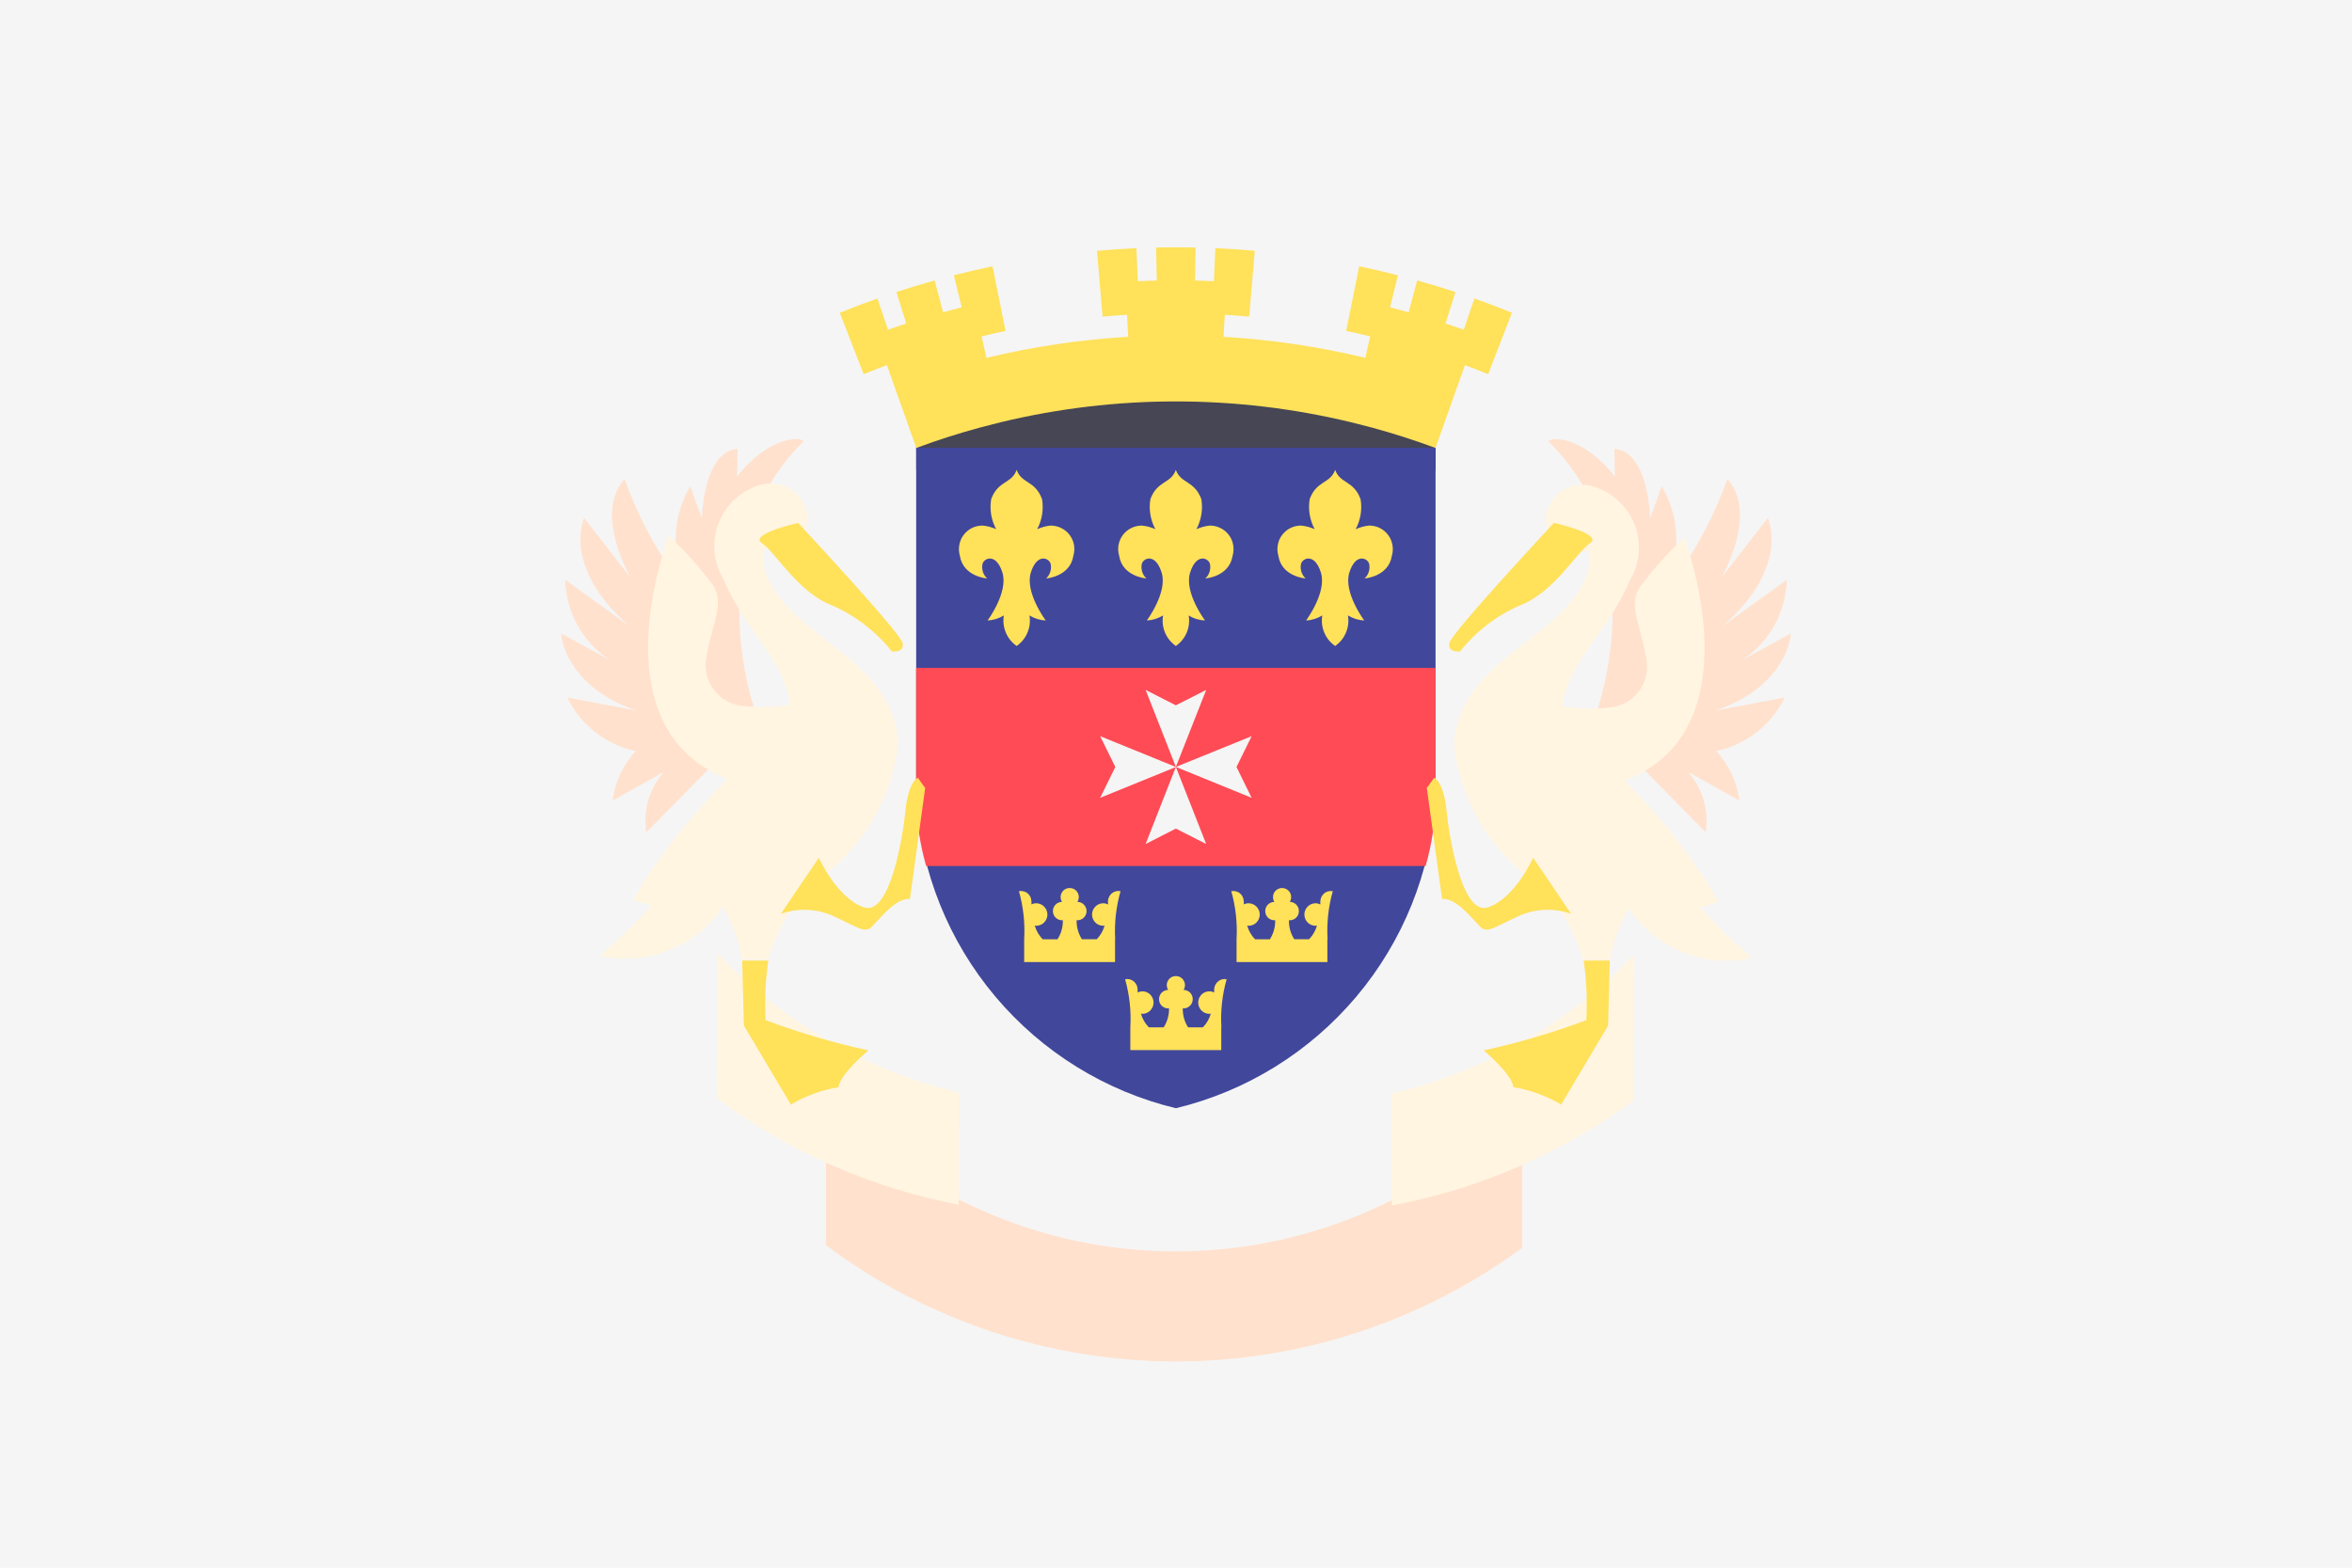 <svg viewBox="0 0 36 24" fill="none" xmlns="http://www.w3.org/2000/svg">
	<path d="M36 24H0V0H36" fill="#F5F5F5" />
	<path d="M14.024 5.563H21.974V7.192H14.024V5.563Z" fill="#464655" />
	<path
		d="M14.023 6.854V12.247C14.096 13.354 14.521 14.41 15.236 15.258C15.951 16.107 16.919 16.706 17.998 16.966C19.077 16.706 20.044 16.107 20.76 15.258C21.475 14.41 21.9 13.354 21.973 12.247V6.854H14.023Z"
		fill="#41479B"
	/>
	<path
		d="M14.023 12.247C14.03 12.589 14.082 12.929 14.176 13.258H21.821C21.915 12.929 21.966 12.59 21.973 12.248V10.225H14.023V12.247Z"
		fill="#FF4B55"
	/>
	<path
		d="M12.298 6.756C11.893 7.157 11.599 7.655 11.442 8.203C11.217 9.2 11.294 10.241 11.663 11.194C11.663 11.194 11.855 11.26 10.939 11.434L11.104 11.51L9.893 12.742C9.867 12.577 9.877 12.409 9.924 12.248C9.971 12.088 10.052 11.94 10.163 11.815L9.375 12.258C9.413 11.974 9.537 11.709 9.73 11.498C9.505 11.45 9.293 11.351 9.112 11.209C8.93 11.067 8.783 10.885 8.682 10.678L9.738 10.878C8.62 10.488 8.588 9.698 8.588 9.698L9.551 10.225C9.289 10.108 9.065 9.92 8.906 9.681C8.746 9.443 8.658 9.164 8.651 8.877L9.645 9.593C8.589 8.687 8.941 7.929 8.941 7.929L9.645 8.835C9.075 7.729 9.562 7.339 9.562 7.339C9.75 7.863 10.008 8.359 10.328 8.814L10.421 8.74C10.351 8.526 10.328 8.3 10.353 8.076C10.378 7.853 10.451 7.637 10.566 7.444L10.742 7.939C10.804 6.823 11.291 6.875 11.291 6.875L11.281 7.297C11.808 6.633 12.298 6.699 12.298 6.756ZM27.411 9.698L26.448 10.225C26.71 10.109 26.934 9.92 27.094 9.682C27.253 9.443 27.342 9.164 27.349 8.877L26.355 9.593C27.411 8.687 27.059 7.929 27.059 7.929L26.355 8.835C26.925 7.729 26.438 7.339 26.438 7.339C26.25 7.863 25.992 8.359 25.672 8.814L25.579 8.74C25.649 8.526 25.672 8.3 25.647 8.076C25.622 7.853 25.549 7.637 25.434 7.444L25.258 7.939C25.196 6.823 24.709 6.875 24.709 6.875L24.719 7.297C24.192 6.633 23.702 6.7 23.702 6.757C24.107 7.158 24.401 7.656 24.558 8.203C24.783 9.2 24.706 10.241 24.337 11.194C24.337 11.194 24.145 11.26 25.061 11.434L24.896 11.51L26.107 12.742C26.133 12.577 26.123 12.409 26.076 12.248C26.029 12.088 25.948 11.94 25.837 11.815L26.625 12.258C26.587 11.974 26.463 11.709 26.27 11.498C26.495 11.45 26.707 11.351 26.888 11.209C27.07 11.067 27.217 10.885 27.318 10.678L26.262 10.878C27.38 10.488 27.412 9.698 27.412 9.698H27.411ZM12.643 16.84V19.064C14.18 20.211 16.046 20.834 17.964 20.842C19.882 20.849 21.752 20.24 23.298 19.104V16.9C22.608 17.619 21.778 18.19 20.86 18.578C19.942 18.966 18.954 19.163 17.958 19.158C16.961 19.152 15.976 18.944 15.062 18.545C14.148 18.147 13.325 17.567 12.643 16.84Z"
		fill="#FFE1CD"
	/>
	<path
		d="M10.984 14.594C11.981 15.651 13.265 16.392 14.679 16.726L14.676 18.443C13.337 18.189 12.073 17.633 10.98 16.819L10.984 14.594ZM21.301 18.455C22.641 18.206 23.907 17.655 25.003 16.845L25.007 14.619C24.007 15.673 22.719 16.41 21.304 16.739L21.301 18.455ZM11.357 14.693H11.757C11.887 14.214 12.157 13.784 12.532 13.459C12.871 13.216 13.155 12.905 13.365 12.545C13.575 12.184 13.706 11.784 13.75 11.369C13.676 10.512 13.042 10.125 12.383 9.593C11.494 8.875 11.699 8.402 11.699 8.402C11.774 8.427 11.853 8.435 11.931 8.424C12.008 8.413 12.083 8.383 12.147 8.338C12.212 8.293 12.265 8.234 12.302 8.165C12.339 8.096 12.36 8.019 12.362 7.94C12.358 7.851 12.333 7.765 12.289 7.688C12.246 7.611 12.185 7.545 12.111 7.495C12.037 7.446 11.953 7.415 11.865 7.404C11.777 7.393 11.688 7.403 11.604 7.433C11.466 7.478 11.34 7.554 11.235 7.654C11.13 7.755 11.049 7.877 10.997 8.013C10.945 8.149 10.924 8.294 10.936 8.439C10.947 8.584 10.991 8.724 11.064 8.85C11.434 9.722 11.986 10.046 12.094 10.79C11.843 10.831 11.588 10.835 11.336 10.803C11.252 10.791 11.171 10.761 11.098 10.716C11.026 10.672 10.963 10.613 10.914 10.543C10.865 10.473 10.831 10.394 10.814 10.311C10.796 10.227 10.796 10.142 10.813 10.058C10.896 9.552 11.09 9.258 10.925 8.976C10.721 8.697 10.49 8.438 10.236 8.203C10.236 8.203 9.099 11.15 11.141 11.926C10.579 12.478 10.091 13.1 9.688 13.777L9.978 13.862C9.729 14.137 9.461 14.395 9.176 14.632C9.531 14.711 9.901 14.682 10.239 14.547C10.576 14.413 10.865 14.18 11.068 13.878C11.212 14.13 11.31 14.406 11.357 14.693ZM26.019 13.891L26.309 13.807C25.909 13.129 25.423 12.505 24.863 11.951C26.907 11.182 25.78 8.231 25.78 8.231C25.525 8.465 25.294 8.723 25.089 9.002C24.923 9.282 25.116 9.578 25.197 10.084C25.214 10.168 25.213 10.254 25.196 10.337C25.178 10.42 25.144 10.499 25.095 10.569C25.045 10.638 24.983 10.697 24.91 10.741C24.837 10.786 24.756 10.815 24.672 10.827C24.419 10.858 24.163 10.854 23.912 10.812C24.024 10.068 24.577 9.746 24.952 8.876C25.025 8.75 25.07 8.61 25.082 8.465C25.094 8.32 25.073 8.174 25.022 8.038C24.971 7.902 24.889 7.779 24.784 7.678C24.679 7.578 24.553 7.502 24.415 7.456C24.332 7.426 24.242 7.415 24.154 7.426C24.066 7.436 23.982 7.467 23.908 7.516C23.834 7.565 23.773 7.631 23.729 7.708C23.685 7.785 23.66 7.871 23.655 7.96C23.657 8.039 23.677 8.116 23.714 8.185C23.751 8.255 23.804 8.315 23.868 8.36C23.933 8.405 24.007 8.435 24.085 8.446C24.163 8.457 24.242 8.45 24.317 8.425C24.317 8.425 24.52 8.899 23.628 9.614C22.968 10.144 22.333 10.528 22.255 11.384C22.297 11.799 22.427 12.2 22.636 12.561C22.845 12.922 23.128 13.235 23.466 13.479C23.84 13.806 24.108 14.236 24.236 14.716L24.637 14.717C24.685 14.431 24.784 14.155 24.928 13.903C25.13 14.206 25.418 14.44 25.755 14.576C26.092 14.712 26.463 14.743 26.818 14.665C26.533 14.426 26.267 14.168 26.019 13.891Z"
		fill="#FFF5E1"
	/>
	<path
		d="M17.535 12.921L17.998 11.741L18.462 12.921L17.998 12.685L17.535 12.921ZM17.998 10.798L17.535 10.562L17.998 11.741L18.462 10.562L17.998 10.798ZM17.071 11.742L16.839 12.214L17.999 11.742L16.839 11.27L17.071 11.742ZM18.926 11.742L19.158 11.27L17.998 11.741L19.158 12.214L18.926 11.742Z"
		fill="#F5F5F5"
	/>
	<path
		d="M22.653 14.185C22.543 14.073 22.28 13.735 22.073 13.764L21.839 12.064L21.949 11.91C22.018 11.924 22.115 12.107 22.142 12.416C22.17 12.725 22.363 14.031 22.777 13.89C23.191 13.75 23.467 13.132 23.467 13.132L24.047 13.989C23.79 13.899 23.51 13.909 23.26 14.017C22.86 14.199 22.763 14.297 22.653 14.185ZM24.24 14.705C24.284 15.007 24.297 15.313 24.281 15.618C23.768 15.81 23.243 15.965 22.708 16.081C22.708 16.081 23.15 16.446 23.163 16.643C23.422 16.686 23.67 16.776 23.895 16.91L24.613 15.702L24.64 14.705H24.24ZM11.663 8.315C11.87 8.455 12.215 9.073 12.74 9.27C13.096 9.427 13.408 9.668 13.65 9.972C13.65 9.972 13.844 10 13.816 9.846C13.789 9.691 12.216 8.006 12.216 8.006C12.216 8.006 11.456 8.175 11.663 8.316V8.315ZM13.858 12.415C13.83 12.725 13.637 14.031 13.223 13.89C12.809 13.75 12.533 13.132 12.533 13.132L11.953 13.989C12.21 13.899 12.49 13.909 12.74 14.017C13.14 14.199 13.237 14.297 13.347 14.185C13.457 14.073 13.72 13.735 13.927 13.764L14.161 12.064L14.051 11.91C13.982 11.924 13.885 12.107 13.858 12.416V12.415ZM11.718 15.618C11.702 15.313 11.716 15.007 11.76 14.705H11.36L11.387 15.702L12.105 16.91C12.33 16.776 12.578 16.686 12.836 16.643C12.85 16.446 13.292 16.081 13.292 16.081C12.757 15.965 12.231 15.81 11.718 15.618ZM20.956 8.046C20.885 8.053 20.815 8.072 20.75 8.102C20.825 7.961 20.852 7.799 20.825 7.642C20.72 7.356 20.516 7.407 20.438 7.199V7.192L20.436 7.195L20.434 7.192V7.199C20.355 7.407 20.152 7.356 20.046 7.641C20.02 7.799 20.047 7.96 20.122 8.101C20.056 8.071 19.987 8.053 19.915 8.046C19.859 8.046 19.803 8.058 19.753 8.083C19.702 8.108 19.658 8.145 19.624 8.19C19.59 8.235 19.567 8.287 19.558 8.343C19.548 8.398 19.551 8.455 19.567 8.509C19.617 8.83 19.984 8.856 19.984 8.856C19.954 8.828 19.931 8.792 19.919 8.753C19.907 8.713 19.905 8.671 19.914 8.631C19.94 8.541 20.124 8.464 20.218 8.766C20.312 9.068 19.991 9.499 19.991 9.499C20.079 9.495 20.164 9.468 20.239 9.422C20.224 9.51 20.234 9.601 20.269 9.683C20.303 9.766 20.361 9.837 20.434 9.888V9.891L20.436 9.889L20.438 9.891V9.888C20.511 9.837 20.568 9.766 20.602 9.683C20.637 9.601 20.647 9.51 20.632 9.422C20.707 9.468 20.793 9.495 20.881 9.499C20.881 9.499 20.559 9.068 20.653 8.766C20.747 8.464 20.931 8.541 20.956 8.631C20.965 8.671 20.963 8.713 20.951 8.753C20.939 8.792 20.916 8.828 20.886 8.856C20.886 8.856 21.253 8.83 21.304 8.509C21.32 8.455 21.323 8.398 21.313 8.343C21.303 8.287 21.281 8.235 21.247 8.19C21.213 8.145 21.169 8.108 21.119 8.083C21.068 8.058 21.012 8.046 20.956 8.046ZM22.349 9.972C22.591 9.667 22.904 9.426 23.26 9.27C23.785 9.073 24.13 8.455 24.337 8.315C24.544 8.175 23.785 8.005 23.785 8.005C23.785 8.005 22.211 9.691 22.184 9.845C22.156 10 22.349 9.972 22.349 9.972ZM13.575 5.59L14.025 6.858C14.345 6.739 14.669 6.635 14.998 6.546C15.107 6.517 15.217 6.489 15.326 6.462C17.082 6.04 18.914 6.04 20.67 6.462C20.78 6.489 20.89 6.517 20.999 6.546C21.326 6.635 21.651 6.739 21.972 6.858L22.422 5.59C22.541 5.634 22.66 5.68 22.778 5.728L23.142 4.788C22.952 4.711 22.76 4.638 22.567 4.57L22.405 5.048C22.312 5.015 22.218 4.983 22.125 4.952L22.277 4.471C22.083 4.407 21.888 4.348 21.692 4.293L21.561 4.781C21.466 4.754 21.371 4.729 21.276 4.705L21.397 4.215C21.2 4.164 21.003 4.118 20.804 4.076L20.605 5.066C20.728 5.093 20.851 5.12 20.973 5.149L20.897 5.478C20.185 5.307 19.458 5.199 18.727 5.156L18.747 4.819C18.872 4.826 18.996 4.836 19.12 4.847L19.206 3.839C19.005 3.822 18.804 3.808 18.602 3.799L18.581 4.304C18.484 4.3 18.387 4.297 18.29 4.294L18.3 3.789C18.099 3.785 17.897 3.785 17.696 3.789L17.706 4.295C17.609 4.297 17.513 4.3 17.416 4.305L17.394 3.799C17.193 3.808 16.992 3.822 16.791 3.839L16.876 4.847C17.001 4.836 17.125 4.826 17.25 4.819L17.269 5.156C16.538 5.199 15.811 5.307 15.099 5.478L15.024 5.15C15.146 5.12 15.268 5.092 15.391 5.067L15.192 4.077C14.994 4.118 14.797 4.164 14.6 4.214L14.72 4.704C14.625 4.729 14.531 4.754 14.436 4.781L14.305 4.293C14.109 4.348 13.914 4.408 13.72 4.471L13.871 4.952C13.778 4.983 13.684 5.015 13.591 5.048L13.43 4.57C13.237 4.638 13.045 4.711 12.854 4.788L13.219 5.728C13.337 5.68 13.456 5.634 13.575 5.59ZM18.519 8.046C18.447 8.053 18.377 8.072 18.312 8.102C18.387 7.961 18.414 7.8 18.388 7.642C18.282 7.356 18.078 7.407 18 7.199V7.192L17.998 7.195L17.996 7.192V7.199C17.918 7.407 17.714 7.356 17.608 7.641C17.582 7.799 17.608 7.96 17.684 8.101C17.619 8.071 17.549 8.053 17.477 8.046C17.421 8.046 17.365 8.059 17.315 8.084C17.264 8.109 17.221 8.145 17.187 8.19C17.153 8.235 17.13 8.287 17.12 8.343C17.111 8.398 17.114 8.455 17.13 8.509C17.18 8.83 17.547 8.856 17.547 8.856C17.517 8.828 17.494 8.792 17.482 8.753C17.47 8.713 17.468 8.671 17.477 8.631C17.503 8.541 17.686 8.464 17.78 8.766C17.875 9.068 17.553 9.499 17.553 9.499C17.641 9.495 17.727 9.468 17.802 9.422C17.787 9.51 17.797 9.601 17.831 9.683C17.866 9.766 17.923 9.837 17.996 9.888V9.891L17.998 9.889L18 9.891V9.888C18.073 9.837 18.13 9.766 18.165 9.683C18.199 9.601 18.209 9.51 18.194 9.422C18.269 9.469 18.355 9.495 18.444 9.499C18.444 9.499 18.121 9.068 18.216 8.766C18.311 8.464 18.494 8.541 18.519 8.631C18.528 8.671 18.526 8.713 18.514 8.753C18.502 8.792 18.479 8.828 18.449 8.856C18.449 8.856 18.816 8.83 18.866 8.509C18.882 8.455 18.885 8.398 18.875 8.343C18.866 8.287 18.843 8.235 18.809 8.19C18.775 8.145 18.732 8.109 18.681 8.084C18.631 8.059 18.575 8.046 18.519 8.046ZM20.209 13.796V13.846C20.187 13.835 20.162 13.828 20.137 13.828C20.091 13.828 20.047 13.846 20.015 13.879C19.983 13.911 19.965 13.955 19.965 14.001C19.965 14.046 19.983 14.09 20.015 14.123C20.047 14.155 20.091 14.173 20.137 14.173C20.144 14.172 20.151 14.171 20.158 14.169C20.136 14.248 20.094 14.32 20.037 14.379H19.81C19.754 14.292 19.726 14.19 19.729 14.086L19.739 14.089C19.776 14.089 19.812 14.075 19.839 14.049C19.866 14.023 19.881 13.987 19.881 13.95C19.882 13.912 19.867 13.876 19.841 13.849C19.815 13.823 19.779 13.807 19.742 13.807C19.755 13.786 19.762 13.762 19.762 13.737C19.763 13.712 19.757 13.688 19.745 13.666C19.733 13.645 19.715 13.627 19.694 13.614C19.672 13.602 19.648 13.595 19.623 13.595C19.599 13.595 19.575 13.602 19.553 13.614C19.532 13.627 19.514 13.645 19.502 13.666C19.49 13.688 19.484 13.712 19.485 13.737C19.485 13.762 19.492 13.786 19.505 13.807C19.468 13.807 19.432 13.823 19.406 13.849C19.38 13.876 19.365 13.912 19.366 13.95C19.366 13.987 19.381 14.023 19.408 14.049C19.435 14.075 19.471 14.089 19.508 14.089L19.518 14.086C19.521 14.19 19.493 14.292 19.437 14.38H19.21C19.153 14.321 19.111 14.248 19.089 14.169C19.096 14.171 19.102 14.172 19.109 14.173C19.155 14.173 19.199 14.155 19.231 14.123C19.263 14.09 19.282 14.046 19.282 14.001C19.282 13.955 19.263 13.911 19.231 13.879C19.199 13.846 19.155 13.828 19.109 13.828C19.085 13.828 19.061 13.834 19.039 13.845L19.037 13.795C19.036 13.772 19.03 13.749 19.02 13.728C19.01 13.707 18.995 13.689 18.977 13.675C18.959 13.66 18.937 13.65 18.915 13.645C18.892 13.639 18.869 13.639 18.846 13.643C18.914 13.883 18.941 14.132 18.927 14.38V14.728H20.317V14.381L20.32 14.38C20.305 14.132 20.332 13.883 20.4 13.643C20.377 13.639 20.354 13.639 20.331 13.645C20.309 13.65 20.288 13.661 20.27 13.675C20.252 13.69 20.237 13.708 20.227 13.729C20.216 13.75 20.21 13.773 20.209 13.796ZM18.584 15.144V15.194C18.562 15.183 18.537 15.176 18.512 15.176C18.466 15.176 18.422 15.194 18.39 15.226C18.358 15.259 18.34 15.303 18.34 15.348C18.34 15.394 18.358 15.438 18.39 15.47C18.422 15.503 18.466 15.521 18.512 15.521C18.519 15.52 18.526 15.519 18.533 15.517C18.511 15.597 18.469 15.669 18.411 15.728H18.185C18.129 15.641 18.101 15.539 18.104 15.435L18.114 15.438C18.133 15.438 18.151 15.435 18.168 15.428C18.185 15.421 18.201 15.41 18.214 15.397C18.228 15.384 18.238 15.369 18.245 15.352C18.253 15.335 18.256 15.316 18.256 15.297C18.257 15.279 18.253 15.261 18.246 15.243C18.239 15.226 18.229 15.21 18.216 15.197C18.203 15.184 18.187 15.173 18.17 15.166C18.153 15.159 18.135 15.155 18.116 15.155C18.129 15.134 18.136 15.11 18.137 15.085C18.138 15.06 18.132 15.036 18.119 15.014C18.108 14.992 18.09 14.974 18.069 14.962C18.047 14.949 18.023 14.943 17.998 14.943C17.973 14.943 17.949 14.949 17.927 14.962C17.906 14.974 17.889 14.992 17.877 15.014C17.864 15.036 17.858 15.06 17.859 15.085C17.86 15.11 17.867 15.134 17.88 15.155C17.861 15.155 17.843 15.159 17.826 15.166C17.809 15.174 17.793 15.184 17.78 15.197C17.767 15.211 17.757 15.226 17.75 15.244C17.743 15.261 17.74 15.279 17.74 15.298C17.74 15.317 17.744 15.335 17.751 15.352C17.759 15.369 17.769 15.385 17.782 15.398C17.796 15.411 17.811 15.421 17.829 15.428C17.846 15.435 17.864 15.438 17.883 15.438L17.893 15.435C17.896 15.539 17.867 15.641 17.811 15.728H17.585C17.527 15.669 17.485 15.597 17.463 15.517C17.47 15.519 17.477 15.52 17.484 15.521C17.53 15.521 17.574 15.503 17.606 15.47C17.638 15.438 17.657 15.394 17.657 15.348C17.657 15.303 17.638 15.259 17.606 15.226C17.574 15.194 17.53 15.176 17.484 15.176C17.459 15.177 17.435 15.183 17.413 15.194L17.412 15.144C17.411 15.121 17.406 15.098 17.395 15.077C17.385 15.056 17.37 15.038 17.352 15.023C17.334 15.008 17.313 14.998 17.29 14.992C17.267 14.987 17.244 14.986 17.221 14.991C17.288 15.23 17.316 15.48 17.301 15.728V16.076H18.693V15.729H18.695C18.68 15.48 18.707 15.231 18.775 14.991C18.752 14.987 18.729 14.987 18.706 14.993C18.684 14.998 18.663 15.009 18.645 15.024C18.627 15.038 18.612 15.056 18.602 15.077C18.591 15.098 18.585 15.121 18.584 15.144ZM16.959 13.796V13.846C16.937 13.835 16.912 13.828 16.887 13.828C16.841 13.828 16.797 13.846 16.765 13.879C16.733 13.911 16.715 13.955 16.715 14.001C16.715 14.046 16.733 14.09 16.765 14.123C16.797 14.155 16.841 14.173 16.887 14.173C16.894 14.172 16.9 14.171 16.907 14.169C16.885 14.248 16.844 14.32 16.787 14.379H16.56C16.504 14.292 16.476 14.19 16.479 14.086L16.489 14.089C16.526 14.089 16.562 14.075 16.589 14.048C16.616 14.022 16.631 13.986 16.631 13.949C16.631 13.912 16.617 13.876 16.59 13.849C16.564 13.822 16.528 13.807 16.491 13.807C16.504 13.786 16.511 13.762 16.512 13.737C16.513 13.712 16.507 13.688 16.494 13.666C16.483 13.644 16.465 13.626 16.444 13.614C16.422 13.601 16.398 13.595 16.373 13.595C16.348 13.595 16.324 13.601 16.302 13.614C16.281 13.626 16.264 13.644 16.252 13.666C16.239 13.688 16.233 13.712 16.234 13.737C16.235 13.762 16.242 13.786 16.255 13.807C16.218 13.807 16.182 13.823 16.156 13.849C16.13 13.876 16.115 13.912 16.116 13.95C16.116 13.987 16.131 14.023 16.158 14.049C16.185 14.075 16.221 14.089 16.258 14.089L16.268 14.086C16.271 14.19 16.242 14.293 16.186 14.38H15.96C15.902 14.321 15.86 14.248 15.838 14.169C15.845 14.171 15.852 14.172 15.859 14.173C15.905 14.173 15.949 14.155 15.981 14.123C16.013 14.09 16.032 14.046 16.032 14.001C16.032 13.955 16.013 13.911 15.981 13.879C15.949 13.846 15.905 13.828 15.859 13.828C15.834 13.828 15.81 13.834 15.788 13.845L15.787 13.795C15.786 13.772 15.78 13.749 15.77 13.728C15.76 13.707 15.745 13.689 15.727 13.675C15.709 13.66 15.687 13.65 15.665 13.645C15.642 13.639 15.619 13.639 15.596 13.643C15.663 13.883 15.691 14.132 15.676 14.38V14.728H17.067V14.381L17.069 14.38C17.055 14.132 17.083 13.882 17.151 13.643C17.128 13.638 17.104 13.639 17.082 13.644C17.059 13.65 17.038 13.66 17.019 13.675C17.001 13.689 16.986 13.708 16.976 13.729C16.965 13.75 16.959 13.773 16.959 13.796ZM15.757 9.422C15.832 9.468 15.918 9.495 16.006 9.499C16.006 9.499 15.684 9.068 15.778 8.766C15.872 8.464 16.056 8.541 16.081 8.631C16.09 8.671 16.089 8.713 16.076 8.753C16.064 8.792 16.042 8.828 16.012 8.856C16.012 8.856 16.378 8.83 16.429 8.509C16.445 8.455 16.448 8.398 16.439 8.343C16.429 8.287 16.406 8.235 16.372 8.19C16.338 8.145 16.295 8.109 16.244 8.084C16.194 8.059 16.138 8.046 16.082 8.046C16.01 8.053 15.94 8.072 15.875 8.102C15.95 7.961 15.976 7.799 15.95 7.642C15.845 7.356 15.641 7.407 15.563 7.199V7.192L15.561 7.195L15.559 7.192V7.199C15.48 7.407 15.277 7.356 15.171 7.641C15.145 7.799 15.171 7.96 15.247 8.101C15.181 8.071 15.112 8.053 15.04 8.046C14.984 8.046 14.928 8.058 14.877 8.083C14.827 8.108 14.783 8.145 14.749 8.19C14.715 8.235 14.693 8.287 14.683 8.343C14.673 8.398 14.676 8.455 14.692 8.509C14.742 8.83 15.109 8.856 15.109 8.856C15.079 8.828 15.056 8.792 15.044 8.753C15.032 8.713 15.03 8.671 15.039 8.631C15.065 8.541 15.249 8.464 15.343 8.766C15.437 9.068 15.116 9.499 15.116 9.499C15.204 9.495 15.29 9.468 15.365 9.422C15.35 9.51 15.36 9.601 15.395 9.683C15.429 9.766 15.486 9.837 15.559 9.888V9.891L15.561 9.889L15.563 9.891V9.888C15.636 9.837 15.693 9.766 15.727 9.683C15.762 9.601 15.772 9.51 15.757 9.422Z"
		fill="#FFE15A"
	/>
</svg>
